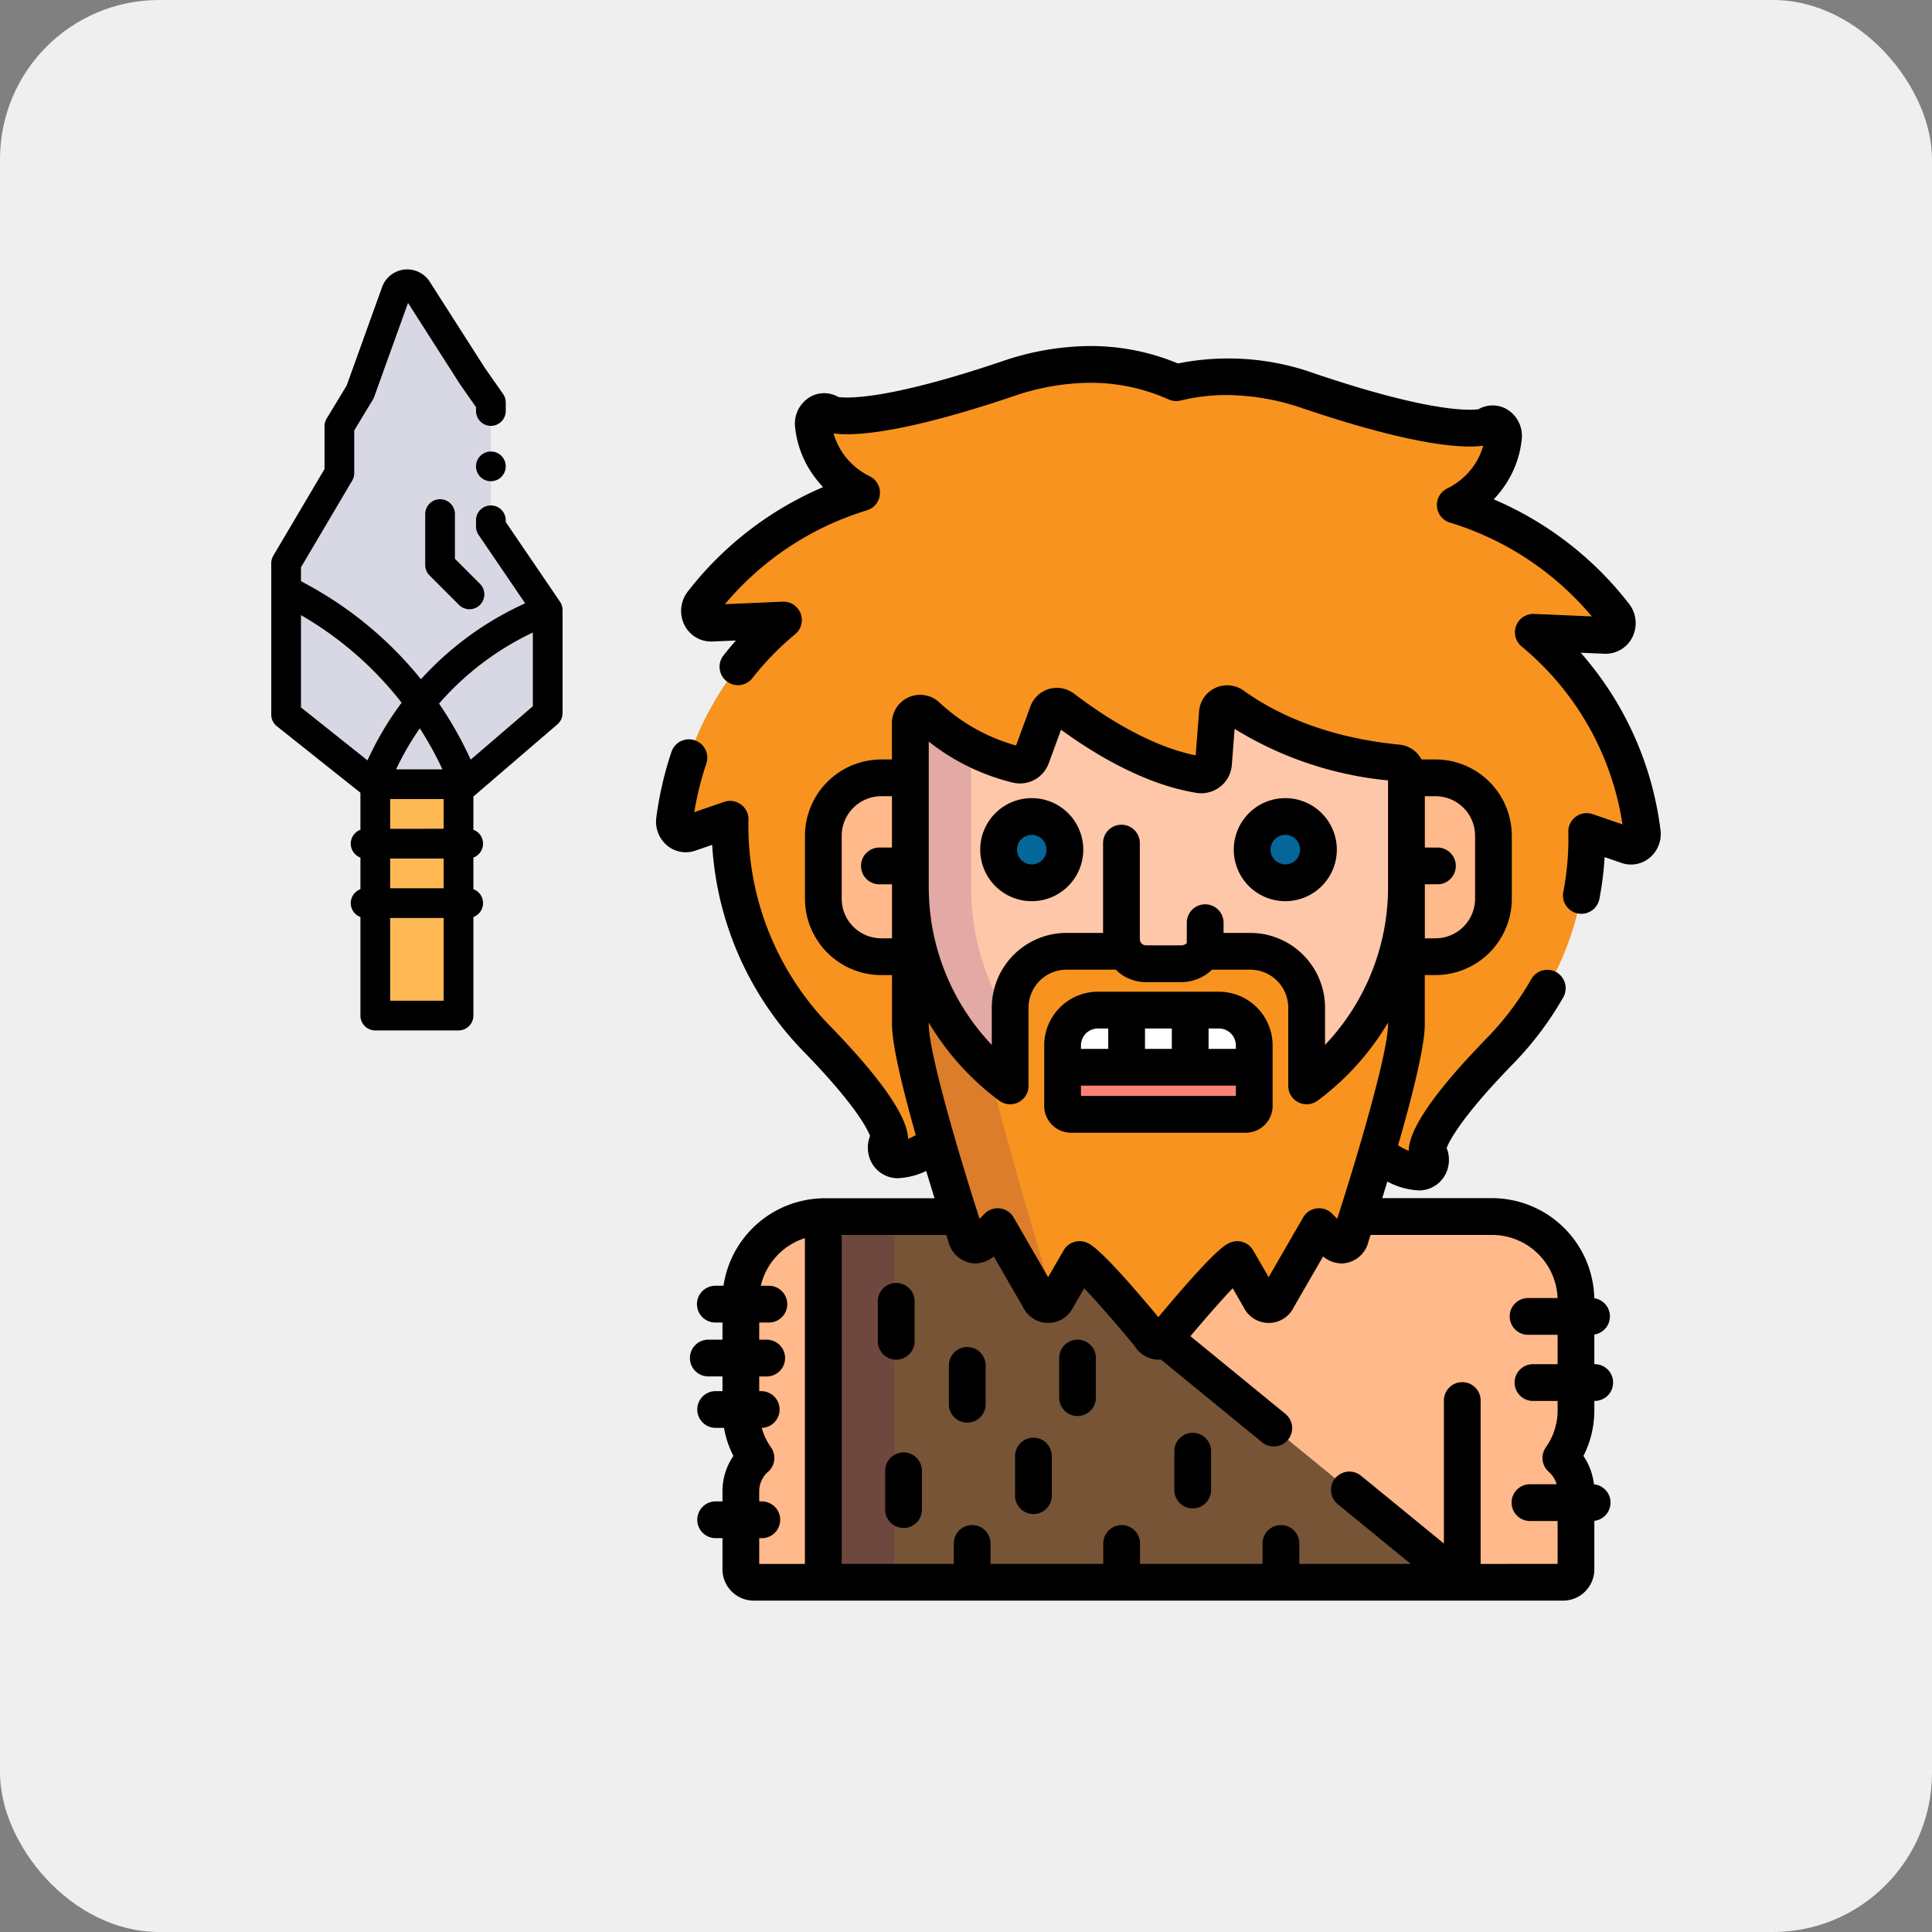 <svg xmlns="http://www.w3.org/2000/svg" width="255" height="255" viewBox="0 0 255 255">
  <rect x="0" y="0" width="255" height="255" fill="#808080" stroke="none"/>
  <g id="Grupo_55150" data-name="Grupo 55150" transform="translate(10757 9676)">
    <rect id="Rectángulo_5050" data-name="Rectángulo 5050" width="255" height="255" rx="21" transform="translate(-10757 -9676)" fill="#efefef"/>
    <g id="cavernicola" transform="translate(-10721.406 -9630.328)">
      <path id="Trazado_100479" data-name="Trazado 100479" d="M361.057,176.211H357.22v23.608h3.837a7.647,7.647,0,0,0,7.647-7.647v-8.312A7.647,7.647,0,0,0,361.057,176.211Z" transform="translate(-207.182 -119.219)" fill="#ffb98a"/>
      <path id="Trazado_100480" data-name="Trazado 100480" d="M186.239,69.238a40.594,40.594,0,0,0-14.374-26.38l9.519.41h.06a1.5,1.5,0,0,0,1.35-.907,1.715,1.715,0,0,0-.2-1.754,41.854,41.854,0,0,0-21.032-14.552,11.635,11.635,0,0,0,4.169-3.423,10.835,10.835,0,0,0,2.185-5.454,1.7,1.7,0,0,0-.761-1.66,1.561,1.561,0,0,0-.7-.182,1.179,1.179,0,0,0-.824.34,7.107,7.107,0,0,1-2.167.236c-3.066,0-9.24-.852-21.248-4.912a33.865,33.865,0,0,0-10.828-1.883,27.973,27.973,0,0,0-6.662.8A27.525,27.525,0,0,0,113.37,7.5a33.872,33.872,0,0,0-10.832,1.883C90.532,13.443,84.356,14.3,81.29,14.3a7.123,7.123,0,0,1-2.167-.236,1.176,1.176,0,0,0-.824-.341,1.559,1.559,0,0,0-.7.182,1.7,1.7,0,0,0-.761,1.662,10.834,10.834,0,0,0,2.185,5.454,11.635,11.635,0,0,0,4.17,3.423A41.856,41.856,0,0,0,62.161,38.992a1.716,1.716,0,0,0-.2,1.754,1.5,1.5,0,0,0,1.35.907h.06l9.52-.41a40.593,40.593,0,0,0-14.374,26.38,1.682,1.682,0,0,0,.518,1.464,1.441,1.441,0,0,0,.97.382,1.4,1.4,0,0,0,.458-.077l5.384-1.854A40.1,40.1,0,0,0,77.3,96.511c9.1,9.346,9.6,12.615,9.6,13.2a1.7,1.7,0,0,0-.408,1.524,1.53,1.53,0,0,0,1.463,1.246h0a9.269,9.269,0,0,0,5.221-2.228c-1.79-6.17-3.541-12.9-3.541-15.662V85.674H85.8a7.648,7.648,0,0,1-7.648-7.647V69.714A7.647,7.647,0,0,1,85.8,62.066H89.64V54.83a1.294,1.294,0,0,1,2.171-.951,26.782,26.782,0,0,0,11.91,6.455,1.614,1.614,0,0,0,1.9-1.014l2.15-5.862a1.294,1.294,0,0,1,2-.583c4.455,3.4,11.2,7.68,18.009,8.779a1.617,1.617,0,0,0,1.258-.326,1.623,1.623,0,0,0,.612-1.147l.516-6.709a1.294,1.294,0,0,1,2.047-.95c4,2.883,11.014,6.537,21.733,7.575a1.294,1.294,0,0,1,1.169,1.288v.681h3.837a7.647,7.647,0,0,1,7.647,7.647v8.312a7.647,7.647,0,0,1-7.647,7.647h-3.837v8.919c0,2.952-2.006,10.464-3.921,16.961,3.036,2.484,5.394,2.546,5.6,2.546a1.53,1.53,0,0,0,1.463-1.246,1.7,1.7,0,0,0-.41-1.526c-.01-.619.479-3.828,9.6-13.2a40.1,40.1,0,0,0,11.456-28.975l5.384,1.854a1.4,1.4,0,0,0,.458.077,1.439,1.439,0,0,0,.97-.382A1.682,1.682,0,0,0,186.239,69.238Z" transform="translate(-5.076 -5.074)" fill="#f7931e"/>
      <g id="Grupo_55114" data-name="Grupo 55114" transform="translate(62.189 56.992)">
        <path id="Trazado_100481" data-name="Trazado 100481" d="M130.756,176.211h-3.837a7.648,7.648,0,0,0-7.648,7.647v8.312a7.647,7.647,0,0,0,7.648,7.647h3.837Z" transform="translate(-108.381 -176.211)" fill="#ffb98a"/>
        <path id="Trazado_100482" data-name="Trazado 100482" d="M85.6,366.273v14.566a10.853,10.853,0,0,0,2,6.287,5.845,5.845,0,0,0-2,4.382v10.333a1.7,1.7,0,0,0,1.714,1.694h9.167V355.27A11.082,11.082,0,0,0,85.6,366.273Z" transform="translate(-85.6 -297.357)" fill="#ffb98a"/>
        <path id="Trazado_100483" data-name="Trazado 100483" d="M312.785,366.259a11.087,11.087,0,0,0-11.139-11.009h-17.74c-.51,1.6-.833,2.588-.833,2.588a1.277,1.277,0,0,1-2.337.612l-1.856-1.877L273.434,366a1.277,1.277,0,0,1-2.416,0l-2.937-5.088c-1.326.444-9.2,9.939-9.2,9.939a2.175,2.175,0,0,1-.409.522l39.306,32.143h13.294a1.7,1.7,0,0,0,1.714-1.694V391.495a5.844,5.844,0,0,0-2-4.382,10.853,10.853,0,0,0,2-6.287V366.259Z" transform="translate(-202.56 -297.344)" fill="#ffb98a"/>
      </g>
      <path id="Trazado_100484" data-name="Trazado 100484" d="M164.273,371.378h0c-.645.588-1.466.414-2.007-.522,0,0-7.875-9.494-9.2-9.939L150.127,366a1.277,1.277,0,0,1-2.416,0l-5.445-9.432-1.856,1.877a1.277,1.277,0,0,1-2.337-.612s-.323-.984-.833-2.588h-18v48.272h84.337Z" transform="translate(-46.173 -240.352)" fill="#775436"/>
      <g id="Grupo_55115" data-name="Grupo 55115" transform="translate(73.069 114.898)" opacity="0.15">
        <rect id="Rectángulo_5108" data-name="Rectángulo 5108" width="9.379" height="48.272" transform="translate(0)" fill="#3d0072"/>
      </g>
      <path id="Trazado_100485" data-name="Trazado 100485" d="M219.087,153.765c-10.719-1.038-17.735-4.693-21.733-7.575a1.294,1.294,0,0,0-2.047.95l-.516,6.709a1.617,1.617,0,0,1-1.613,1.493,1.6,1.6,0,0,1-.257-.021c-6.813-1.1-13.554-5.381-18.009-8.779a1.294,1.294,0,0,0-2,.583l-2.15,5.862a1.614,1.614,0,0,1-1.9,1.014,26.785,26.785,0,0,1-11.91-6.455,1.294,1.294,0,0,0-2.171.951v21.651a32.688,32.688,0,0,0,13.17,26.248V186.068a7.439,7.439,0,0,1,7.439-7.439h7.673a3.241,3.241,0,0,0,2.811,1.645h4.582a3.311,3.311,0,0,0,2.98-1.645h6.21a7.439,7.439,0,0,1,7.439,7.439V196.4a32.688,32.688,0,0,0,13.17-26.248v-15.1A1.294,1.294,0,0,0,219.087,153.765Z" transform="translate(-70.217 -98.742)" fill="#ffc7a9"/>
      <g id="Grupo_55116" data-name="Grupo 55116" transform="translate(84.564 71.406)">
        <path id="SVGCleanerId_0" d="M207.086,247.028V236.7a7.439,7.439,0,0,0-7.439-7.439h-6.21a3.311,3.311,0,0,1-2.98,1.645h-4.582a3.241,3.241,0,0,1-2.811-1.645H175.39a7.439,7.439,0,0,0-7.439,7.439v10.329a32.687,32.687,0,0,1-13.17-26.248v18.112c0,5.645,7.337,27.967,7.337,27.967a1.277,1.277,0,0,0,2.337.612l1.856-1.877,5.445,9.432a1.277,1.277,0,0,0,2.416,0l2.937-5.088c1.326.444,9.2,9.939,9.2,9.939a1.277,1.277,0,0,0,2.416,0s7.875-9.494,9.2-9.939l2.937,5.088a1.277,1.277,0,0,0,2.416,0l5.445-9.432,1.856,1.877a1.277,1.277,0,0,0,2.337-.612s7.337-22.323,7.337-27.967V220.78A32.688,32.688,0,0,1,207.086,247.028Z" transform="translate(-154.781 -220.78)" fill="#f7931e"/>
      </g>
      <path id="Trazado_100486" data-name="Trazado 100486" d="M167.95,199.031V190.4a32.539,32.539,0,0,1-5.155-17.614V154.335a27.724,27.724,0,0,1-5.844-4.153,1.294,1.294,0,0,0-2.171.951v21.651A32.689,32.689,0,0,0,167.95,199.031Z" transform="translate(-70.217 -101.377)" fill="#490089" opacity="0.15"/>
      <g id="Grupo_55117" data-name="Grupo 55117" transform="translate(84.564 71.406)">
        <path id="SVGCleanerId_0_1_" d="M207.086,247.028V236.7a7.439,7.439,0,0,0-7.439-7.439h-6.21a3.311,3.311,0,0,1-2.98,1.645h-4.582a3.241,3.241,0,0,1-2.811-1.645H175.39a7.439,7.439,0,0,0-7.439,7.439v10.329a32.687,32.687,0,0,1-13.17-26.248v18.112c0,5.645,7.337,27.967,7.337,27.967a1.277,1.277,0,0,0,2.337.612l1.856-1.877,5.445,9.432a1.277,1.277,0,0,0,2.416,0l2.937-5.088c1.326.444,9.2,9.939,9.2,9.939a1.277,1.277,0,0,0,2.416,0s7.875-9.494,9.2-9.939l2.937,5.088a1.277,1.277,0,0,0,2.416,0l5.445-9.432,1.856,1.877a1.277,1.277,0,0,0,2.337-.612s7.337-22.323,7.337-27.967V220.78A32.688,32.688,0,0,1,207.086,247.028Z" transform="translate(-154.781 -220.78)" fill="#f7931e"/>
      </g>
      <g id="Grupo_55118" data-name="Grupo 55118" transform="translate(84.564 71.406)">
        <path id="SVGCleanerId_0_2_" d="M207.086,247.028V236.7a7.439,7.439,0,0,0-7.439-7.439h-6.21a3.311,3.311,0,0,1-2.98,1.645h-4.582a3.241,3.241,0,0,1-2.811-1.645H175.39a7.439,7.439,0,0,0-7.439,7.439v10.329a32.687,32.687,0,0,1-13.17-26.248v18.112c0,5.645,7.337,27.967,7.337,27.967a1.277,1.277,0,0,0,2.337.612l1.856-1.877,5.445,9.432a1.277,1.277,0,0,0,2.416,0l2.937-5.088c1.326.444,9.2,9.939,9.2,9.939a1.277,1.277,0,0,0,2.416,0s7.875-9.494,9.2-9.939l2.937,5.088a1.277,1.277,0,0,0,2.416,0l5.445-9.432,1.856,1.877a1.277,1.277,0,0,0,2.337-.612s7.337-22.323,7.337-27.967V220.78A32.688,32.688,0,0,1,207.086,247.028Z" transform="translate(-154.781 -220.78)" fill="#f7931e"/>
      </g>
      <g id="Grupo_55119" data-name="Grupo 55119" transform="translate(84.564 71.406)" opacity="0.15">
        <path id="Trazado_100487" data-name="Trazado 100487" d="M165.116,244.65a32.645,32.645,0,0,1-10.334-23.87v18.112c0,5.645,7.337,27.967,7.337,27.967a1.277,1.277,0,0,0,2.337.612l1.856-1.877,5.445,9.432c.548.949,1.382,1.113,2.031.5C170.977,266.2,166.976,252.586,165.116,244.65Z" transform="translate(-154.782 -220.78)" fill="#3d0072"/>
      </g>
      <g id="Grupo_55120" data-name="Grupo 55120" transform="translate(96.208 62.099)">
        <ellipse id="Elipse_1267" data-name="Elipse 1267" cx="4.359" cy="4.376" rx="4.359" ry="4.376" transform="translate(33.469)" fill="#046699"/>
        <ellipse id="Elipse_1268" data-name="Elipse 1268" cx="4.359" cy="4.376" rx="4.359" ry="4.376" fill="#046699"/>
      </g>
      <path id="Trazado_100488" data-name="Trazado 100488" d="M218,284.757a1.109,1.109,0,0,1-1.11-1.11V275.66a4.665,4.665,0,0,1,4.66-4.66h15.976a4.665,4.665,0,0,1,4.66,4.66v7.988a1.109,1.109,0,0,1-1.109,1.11Z" transform="translate(-112.242 -183.351)" fill="#fb8276"/>
      <path id="Trazado_100489" data-name="Trazado 100489" d="M237.531,271H221.555a4.665,4.665,0,0,0-4.66,4.66v2.885h25.3V275.66A4.665,4.665,0,0,0,237.531,271Z" transform="translate(-112.242 -183.351)" fill="#fff"/>
      <path id="Trazado_100490" data-name="Trazado 100490" d="M190.494,63.844a43.547,43.547,0,0,0-10.526-23.363l3.153.136q.088,0,.174,0a3.936,3.936,0,0,0,3.558-2.328,4.164,4.164,0,0,0-.5-4.255,44.816,44.816,0,0,0-17.869-13.8,13.553,13.553,0,0,0,1.035-1.219,13.229,13.229,0,0,0,2.669-6.766,4.088,4.088,0,0,0-2.092-3.976,3.739,3.739,0,0,0-3.627.069c-1.148.163-6.389.434-21.624-4.718A33.732,33.732,0,0,0,126.809,2.3,29.96,29.96,0,0,0,115.22,0a36.275,36.275,0,0,0-11.608,2.011C88.379,7.163,83.121,6.888,81.991,6.73a3.742,3.742,0,0,0-3.629-.071,4.086,4.086,0,0,0-2.093,3.978,13.216,13.216,0,0,0,2.67,6.765,13.787,13.787,0,0,0,1.034,1.218A44.819,44.819,0,0,0,62.1,32.42a4.166,4.166,0,0,0-.5,4.255A3.936,3.936,0,0,0,65.16,39c.059,0,.117,0,.164,0l3.144-.135q-.866.978-1.674,2.01a2.426,2.426,0,0,0,3.821,2.989,37.594,37.594,0,0,1,5.668-5.826,2.426,2.426,0,0,0-1.648-4.295l-7.618.328A39.44,39.44,0,0,1,85.743,21.687a2.426,2.426,0,0,0,.384-4.5,9.258,9.258,0,0,1-3.314-2.711,9,9,0,0,1-1.464-2.944,13.254,13.254,0,0,0,1.792.109c4.658,0,12.274-1.743,22.025-5.04A31.466,31.466,0,0,1,115.22,4.851a25.12,25.12,0,0,1,10.363,2.2,2.42,2.42,0,0,0,1.571.143,25.58,25.58,0,0,1,6.084-.726,31.443,31.443,0,0,1,10.051,1.755c9.751,3.3,17.366,5.04,22.023,5.04h0a13.256,13.256,0,0,0,1.792-.109,8.994,8.994,0,0,1-1.464,2.944,9.255,9.255,0,0,1-3.313,2.712,2.426,2.426,0,0,0,.384,4.495,39.44,39.44,0,0,1,18.723,12.382l-7.617-.328a2.426,2.426,0,0,0-1.648,4.295,37.821,37.821,0,0,1,13.314,23.485l-3.937-1.355a2.426,2.426,0,0,0-3.215,2.363A36.934,36.934,0,0,1,177.682,72a2.426,2.426,0,1,0,4.766.9,42.926,42.926,0,0,0,.677-5.441l2.226.767a3.842,3.842,0,0,0,3.851-.8A4.1,4.1,0,0,0,190.494,63.844Z" transform="translate(-6.927)"/>
      <path id="Trazado_100491" data-name="Trazado 100491" d="M174.839,234.141V232.9h.1a2.426,2.426,0,0,0,0-4.851h-.1v-3.912a2.423,2.423,0,0,0-.006-4.791,13.517,13.517,0,0,0-13.559-13.209H146.845c.215-.693.441-1.426.673-2.19a9.827,9.827,0,0,0,4.2,1.169,3.934,3.934,0,0,0,3.833-3.152,4.148,4.148,0,0,0-.206-2.451c.449-1.127,2.181-4.337,8.768-11.1a43.217,43.217,0,0,0,6.638-8.81,2.426,2.426,0,0,0-4.22-2.394,38.388,38.388,0,0,1-5.895,7.82c-6.819,7-10.281,12-10.292,14.861a9.237,9.237,0,0,1-1.408-.728c1.8-6.238,3.525-13,3.525-15.976v-6.493h1.412a10.085,10.085,0,0,0,10.073-10.073v-8.312a10.085,10.085,0,0,0-10.073-10.073H152.03a3.7,3.7,0,0,0-2.928-1.958c-10.179-.986-16.792-4.421-20.548-7.128a3.7,3.7,0,0,0-2.176-.7,3.719,3.719,0,0,0-3.708,3.434l-.448,5.815c-6.028-1.23-12.017-5.072-16.058-8.154a3.772,3.772,0,0,0-3.3-.614,3.732,3.732,0,0,0-2.451,2.29l-1.9,5.174a24.437,24.437,0,0,1-10.141-5.7,3.719,3.719,0,0,0-6.242,2.734v4.81H80.726a10.085,10.085,0,0,0-10.073,10.073v8.312a10.085,10.085,0,0,0,10.073,10.073h1.411v6.493c0,2.765,1.488,8.79,3.14,14.63a8.3,8.3,0,0,1-1.025.489v-.011c-.014-2.837-3.572-7.983-10.29-14.883A37.809,37.809,0,0,1,63.193,156.2a2.426,2.426,0,0,0-3.215-2.363l-3.936,1.355a40.929,40.929,0,0,1,1.59-6.411,2.426,2.426,0,1,0-4.6-1.551,46.14,46.14,0,0,0-2,8.667,4.1,4.1,0,0,0,1.29,3.578,3.843,3.843,0,0,0,3.85.8l2.232-.768A42.677,42.677,0,0,0,70.487,186.8c6.551,6.728,8.3,9.97,8.76,11.122a4.149,4.149,0,0,0-.2,2.432,3.934,3.934,0,0,0,3.833,3.151,9.551,9.551,0,0,0,3.775-.958c.383,1.276.754,2.487,1.1,3.6H73.07c-.084,0-.168,0-.25.013A13.536,13.536,0,0,0,59.9,217.7H58.87a2.426,2.426,0,1,0,0,4.851h.893v2.264H57.942a2.426,2.426,0,1,0,0,4.851h1.821v1.941h-.851a2.426,2.426,0,1,0,0,4.851h1.053a13.221,13.221,0,0,0,1.238,3.706,8.233,8.233,0,0,0-1.44,4.643v1.354h-.851a2.426,2.426,0,1,0,0,4.851h.851v4.128a4.134,4.134,0,0,0,4.139,4.119H170.7a4.134,4.134,0,0,0,4.139-4.119v-6.411a2.424,2.424,0,0,0-.055-4.82,8.251,8.251,0,0,0-1.385-3.745A13.256,13.256,0,0,0,174.839,234.141ZM159.1,158.307v8.312a5.228,5.228,0,0,1-5.222,5.222h-1.412v-7.129h1.711a2.426,2.426,0,0,0,0-4.851h-1.711v-6.776h1.412A5.228,5.228,0,0,1,159.1,158.307ZM86.989,145.875a28.894,28.894,0,0,0,11.085,5.411,4.04,4.04,0,0,0,4.749-2.537l1.627-4.437c4.643,3.383,11.171,7.25,17.869,8.331a4.043,4.043,0,0,0,4.673-3.682l.366-4.763a47.1,47.1,0,0,0,20.254,6.8v14.077a30.2,30.2,0,0,1-8.318,20.833v-4.914a9.876,9.876,0,0,0-9.865-9.865H125.9v-1.3a2.426,2.426,0,1,0-4.851,0v2.64a1.04,1.04,0,0,1-.809.3h-4.582a.819.819,0,0,1-.809-.809V159.324a2.426,2.426,0,1,0-4.851,0v11.805h-4.824a9.876,9.876,0,0,0-9.865,9.865v4.914a30.2,30.2,0,0,1-8.319-20.834v-19.2Zm-6.263,25.967A5.228,5.228,0,0,1,75.5,166.62v-8.312a5.228,5.228,0,0,1,5.222-5.222h1.411v6.776H80.427a2.426,2.426,0,0,0,0,4.851h1.711v7.129Zm6.263,11.12a35.294,35.294,0,0,0,9.293,10.3,2.426,2.426,0,0,0,3.877-1.944V180.994a5.019,5.019,0,0,1,5.013-5.013h6.5a5.64,5.64,0,0,0,3.984,1.645h4.582a5.931,5.931,0,0,0,4.147-1.645h5.043a5.019,5.019,0,0,1,5.013,5.013v10.329a2.426,2.426,0,0,0,3.877,1.944,35.3,35.3,0,0,0,9.293-10.3v.225c0,3.638-3.843,16.784-6.714,25.67l-.666-.673a2.426,2.426,0,0,0-3.825.493l-4.553,7.885-2.044-3.54a2.426,2.426,0,0,0-2.872-1.087c-.626.21-1.909.64-9.638,9.9-7.729-9.257-9.013-9.688-9.638-9.9a2.424,2.424,0,0,0-2.871,1.087l-2.045,3.541-4.553-7.885a2.426,2.426,0,0,0-3.826-.492l-.666.673c-2.87-8.886-6.713-22.031-6.713-25.67ZM64.614,251.016h.291a2.426,2.426,0,1,0,0-4.851h-.291v-1.354a3.418,3.418,0,0,1,1.173-2.561,2.426,2.426,0,0,0,.38-3.219,8.473,8.473,0,0,1-1.225-2.571,2.425,2.425,0,0,0-.037-4.849h-.291V229.67h.938a2.426,2.426,0,1,0,0-4.851h-.938v-2.264h1.324a2.426,2.426,0,0,0,0-4.851H64.826a8.659,8.659,0,0,1,5.818-6.29v43h-6.03Zm95.218,3.4V232.9a2.426,2.426,0,1,0-4.851,0V251.72l-10.916-8.927a2.426,2.426,0,1,0-3.071,3.756l9.615,7.863H135.9v-2.749a2.426,2.426,0,0,0-4.851,0v2.749H114.875v-2.749a2.426,2.426,0,0,0-4.851,0v2.749H95.146v-2.749a2.426,2.426,0,0,0-4.851,0v2.749H75.5v-43.42H89.3c.124.382.221.679.284.871a3.722,3.722,0,0,0,3.529,2.891,3.915,3.915,0,0,0,2.459-.923l3.87,6.7a3.675,3.675,0,0,0,6.618,0l1.447-2.506c1.739,1.839,4.364,4.853,6.614,7.561a3.78,3.78,0,0,0,3.185,1.873c.109,0,.217-.012.324-.022l13.341,10.911a2.426,2.426,0,1,0,3.071-3.756l-12.52-10.238c1.984-2.352,4.1-4.765,5.582-6.329l1.446,2.505a3.675,3.675,0,0,0,6.618,0l3.87-6.7a3.91,3.91,0,0,0,2.459.924h0a3.723,3.723,0,0,0,3.529-2.891c.063-.192.161-.491.284-.871h15.969a8.662,8.662,0,0,1,8.707,8.328h-3.843a2.426,2.426,0,1,0,0,4.851h3.849v3.881h-3.2a2.426,2.426,0,1,0,0,4.851h3.2v1.237a8.44,8.44,0,0,1-1.554,4.889,2.425,2.425,0,0,0,.381,3.219,3.456,3.456,0,0,1,1.041,1.65h-3.467a2.426,2.426,0,1,0,0,4.851h3.6v5.66Z" transform="translate(0 -93.668)"/>
      <path id="Trazado_100492" data-name="Trazado 100492" d="M293.547,198.1a6.8,6.8,0,1,0-6.785-6.8A6.8,6.8,0,0,0,293.547,198.1Zm0-8.752a1.95,1.95,0,1,1-1.933,1.95A1.944,1.944,0,0,1,293.547,189.352Z" transform="translate(-159.512 -124.828)"/>
      <path id="Trazado_100493" data-name="Trazado 100493" d="M190.071,198.1a6.8,6.8,0,1,0-6.785-6.8A6.8,6.8,0,0,0,190.071,198.1Zm0-8.752a1.95,1.95,0,1,1-1.933,1.95A1.944,1.944,0,0,1,190.071,189.352Z" transform="translate(-89.503 -124.828)"/>
      <path id="Trazado_100494" data-name="Trazado 100494" d="M212.931,282.109h23.077a3.539,3.539,0,0,0,3.535-3.535v-7.988a7.093,7.093,0,0,0-7.085-7.086H216.481a7.093,7.093,0,0,0-7.085,7.086v7.988A3.539,3.539,0,0,0,212.931,282.109Zm18.159-13.757h1.367a2.237,2.237,0,0,1,2.234,2.234v.459h-3.6Zm-8.39,0h3.538v2.693H222.7Zm-8.453,2.234a2.237,2.237,0,0,1,2.234-2.234h1.368v2.693h-3.6Zm0,5.31h20.444v1.361H214.247V275.9Z" transform="translate(-107.168 -178.277)"/>
      <path id="Trazado_100495" data-name="Trazado 100495" d="M146.352,390.1v-5.175a2.426,2.426,0,1,0-4.851,0V390.1a2.426,2.426,0,1,0,4.851,0Z" transform="translate(-61.232 -258.789)"/>
      <path id="Trazado_100496" data-name="Trazado 100496" d="M172.927,408.5a2.426,2.426,0,0,0-2.426,2.426V416.1a2.426,2.426,0,0,0,4.851,0v-5.175A2.426,2.426,0,0,0,172.927,408.5Z" transform="translate(-80.853 -276.38)"/>
      <path id="Trazado_100497" data-name="Trazado 100497" d="M217.927,405.5a2.426,2.426,0,0,0-2.426,2.426V413.1a2.426,2.426,0,1,0,4.851,0v-5.175A2.426,2.426,0,0,0,217.927,405.5Z" transform="translate(-111.299 -274.35)"/>
      <path id="Trazado_100498" data-name="Trazado 100498" d="M264.927,443.5a2.425,2.425,0,0,0-2.426,2.426V451.1a2.426,2.426,0,0,0,4.851,0v-5.175A2.425,2.425,0,0,0,264.927,443.5Z" transform="translate(-143.098 -300.06)"/>
      <path id="Trazado_100499" data-name="Trazado 100499" d="M199.927,445.5a2.426,2.426,0,0,0-2.426,2.426V453.1a2.426,2.426,0,1,0,4.851,0v-5.175A2.426,2.426,0,0,0,199.927,445.5Z" transform="translate(-99.12 -301.413)"/>
      <path id="Trazado_100500" data-name="Trazado 100500" d="M146.927,451.5a2.426,2.426,0,0,0-2.426,2.426V459.1a2.426,2.426,0,0,0,4.851,0v-5.175A2.426,2.426,0,0,0,146.927,451.5Z" transform="translate(-63.262 -305.472)"/>
    </g>
    <g id="edad-de-piedra" transform="translate(-10721.198 -9640.436)">
      <path id="Trazado_100501" data-name="Trazado 100501" d="M70,346.336H80.989v30.537H70Zm0,0" transform="translate(-56.271 -278.395)" fill="#ffb954"/>
      <path id="Trazado_100502" data-name="Trazado 100502" d="M21.545,75.983,10,66.795V46.819l7.03-11.9V28.738L19.777,24.2l4.741-13.163a1.569,1.569,0,0,1,2.8-.313L34.584,22.1l2.447,3.5V41.979L44.529,53V66.6l-10.92,9.384Zm0,0" transform="translate(-8.041 -8.042)" fill="#d8d8e4"/>
      <path id="Trazado_100503" data-name="Trazado 100503" d="M139.731,122.5a1.962,1.962,0,1,0,1.387.575A1.975,1.975,0,0,0,139.731,122.5Zm0,0" transform="translate(-110.743 -98.472)"/>
      <path id="Trazado_100504" data-name="Trazado 100504" d="M38.11,43.853,30.95,33.334v-.181a1.962,1.962,0,1,0-3.923,0v.785a1.964,1.964,0,0,0,.34,1.1l6.146,9.031A41.81,41.81,0,0,0,19.759,54.087,49.808,49.808,0,0,0,4.877,41.663l-.953-.52v-1.83l6.757-11.44a1.961,1.961,0,0,0,.273-1V21.244l2.46-4.066a1.968,1.968,0,0,0,.168-.351l4.47-12.41,6.838,10.7c.015.023.029.045.045.067l2.092,2.992v.461a1.962,1.962,0,1,0,3.923,0V17.557a1.96,1.96,0,0,0-.354-1.124l-2.423-3.465L20.927,1.63a3.53,3.53,0,0,0-6.3.7L9.956,15.314,7.313,19.681A1.96,1.96,0,0,0,7.031,20.7V26.34L.273,37.779a1.968,1.968,0,0,0-.273,1V58.753a1.962,1.962,0,0,0,.74,1.535l11.03,8.781v4.883a1.959,1.959,0,0,0,0,3.672V81.8a1.959,1.959,0,0,0,0,3.672V98.478a1.962,1.962,0,0,0,1.962,1.962H24.717a1.962,1.962,0,0,0,1.962-1.962V85.47a1.959,1.959,0,0,0,0-3.672V77.624a1.959,1.959,0,0,0,0-3.672v-4.4a1.777,1.777,0,0,0,.167-.127l10.92-9.383a1.96,1.96,0,0,0,.683-1.487v-13.6A1.959,1.959,0,0,0,38.11,43.853ZM3.924,45.627A45.9,45.9,0,0,1,17.207,57.184,41.682,41.682,0,0,0,12.7,64.794L3.924,57.807Zm11.77,28.2V69.9h7.062v3.923Zm7.061,3.923v3.923H15.694V77.749Zm-6.278-11.77a37.639,37.639,0,0,1,3.13-5.413,45.824,45.824,0,0,1,2.986,5.413Zm-.783,30.537V85.6h7.062v10.92ZM26.323,64.7a49.71,49.71,0,0,0-4.176-7.4,37.91,37.91,0,0,1,12.379-9.379v9.733Zm0,0"/>
      <path id="Trazado_100505" data-name="Trazado 100505" d="M105.548,154.594a1.962,1.962,0,0,0-1.962,1.962v6.715a1.962,1.962,0,0,0,.575,1.387l3.881,3.882a1.962,1.962,0,1,0,2.775-2.775l-3.307-3.307v-5.9A1.962,1.962,0,0,0,105.548,154.594Zm0,0" transform="translate(-83.266 -124.267)"/>
    </g>
  </g>
</svg>
